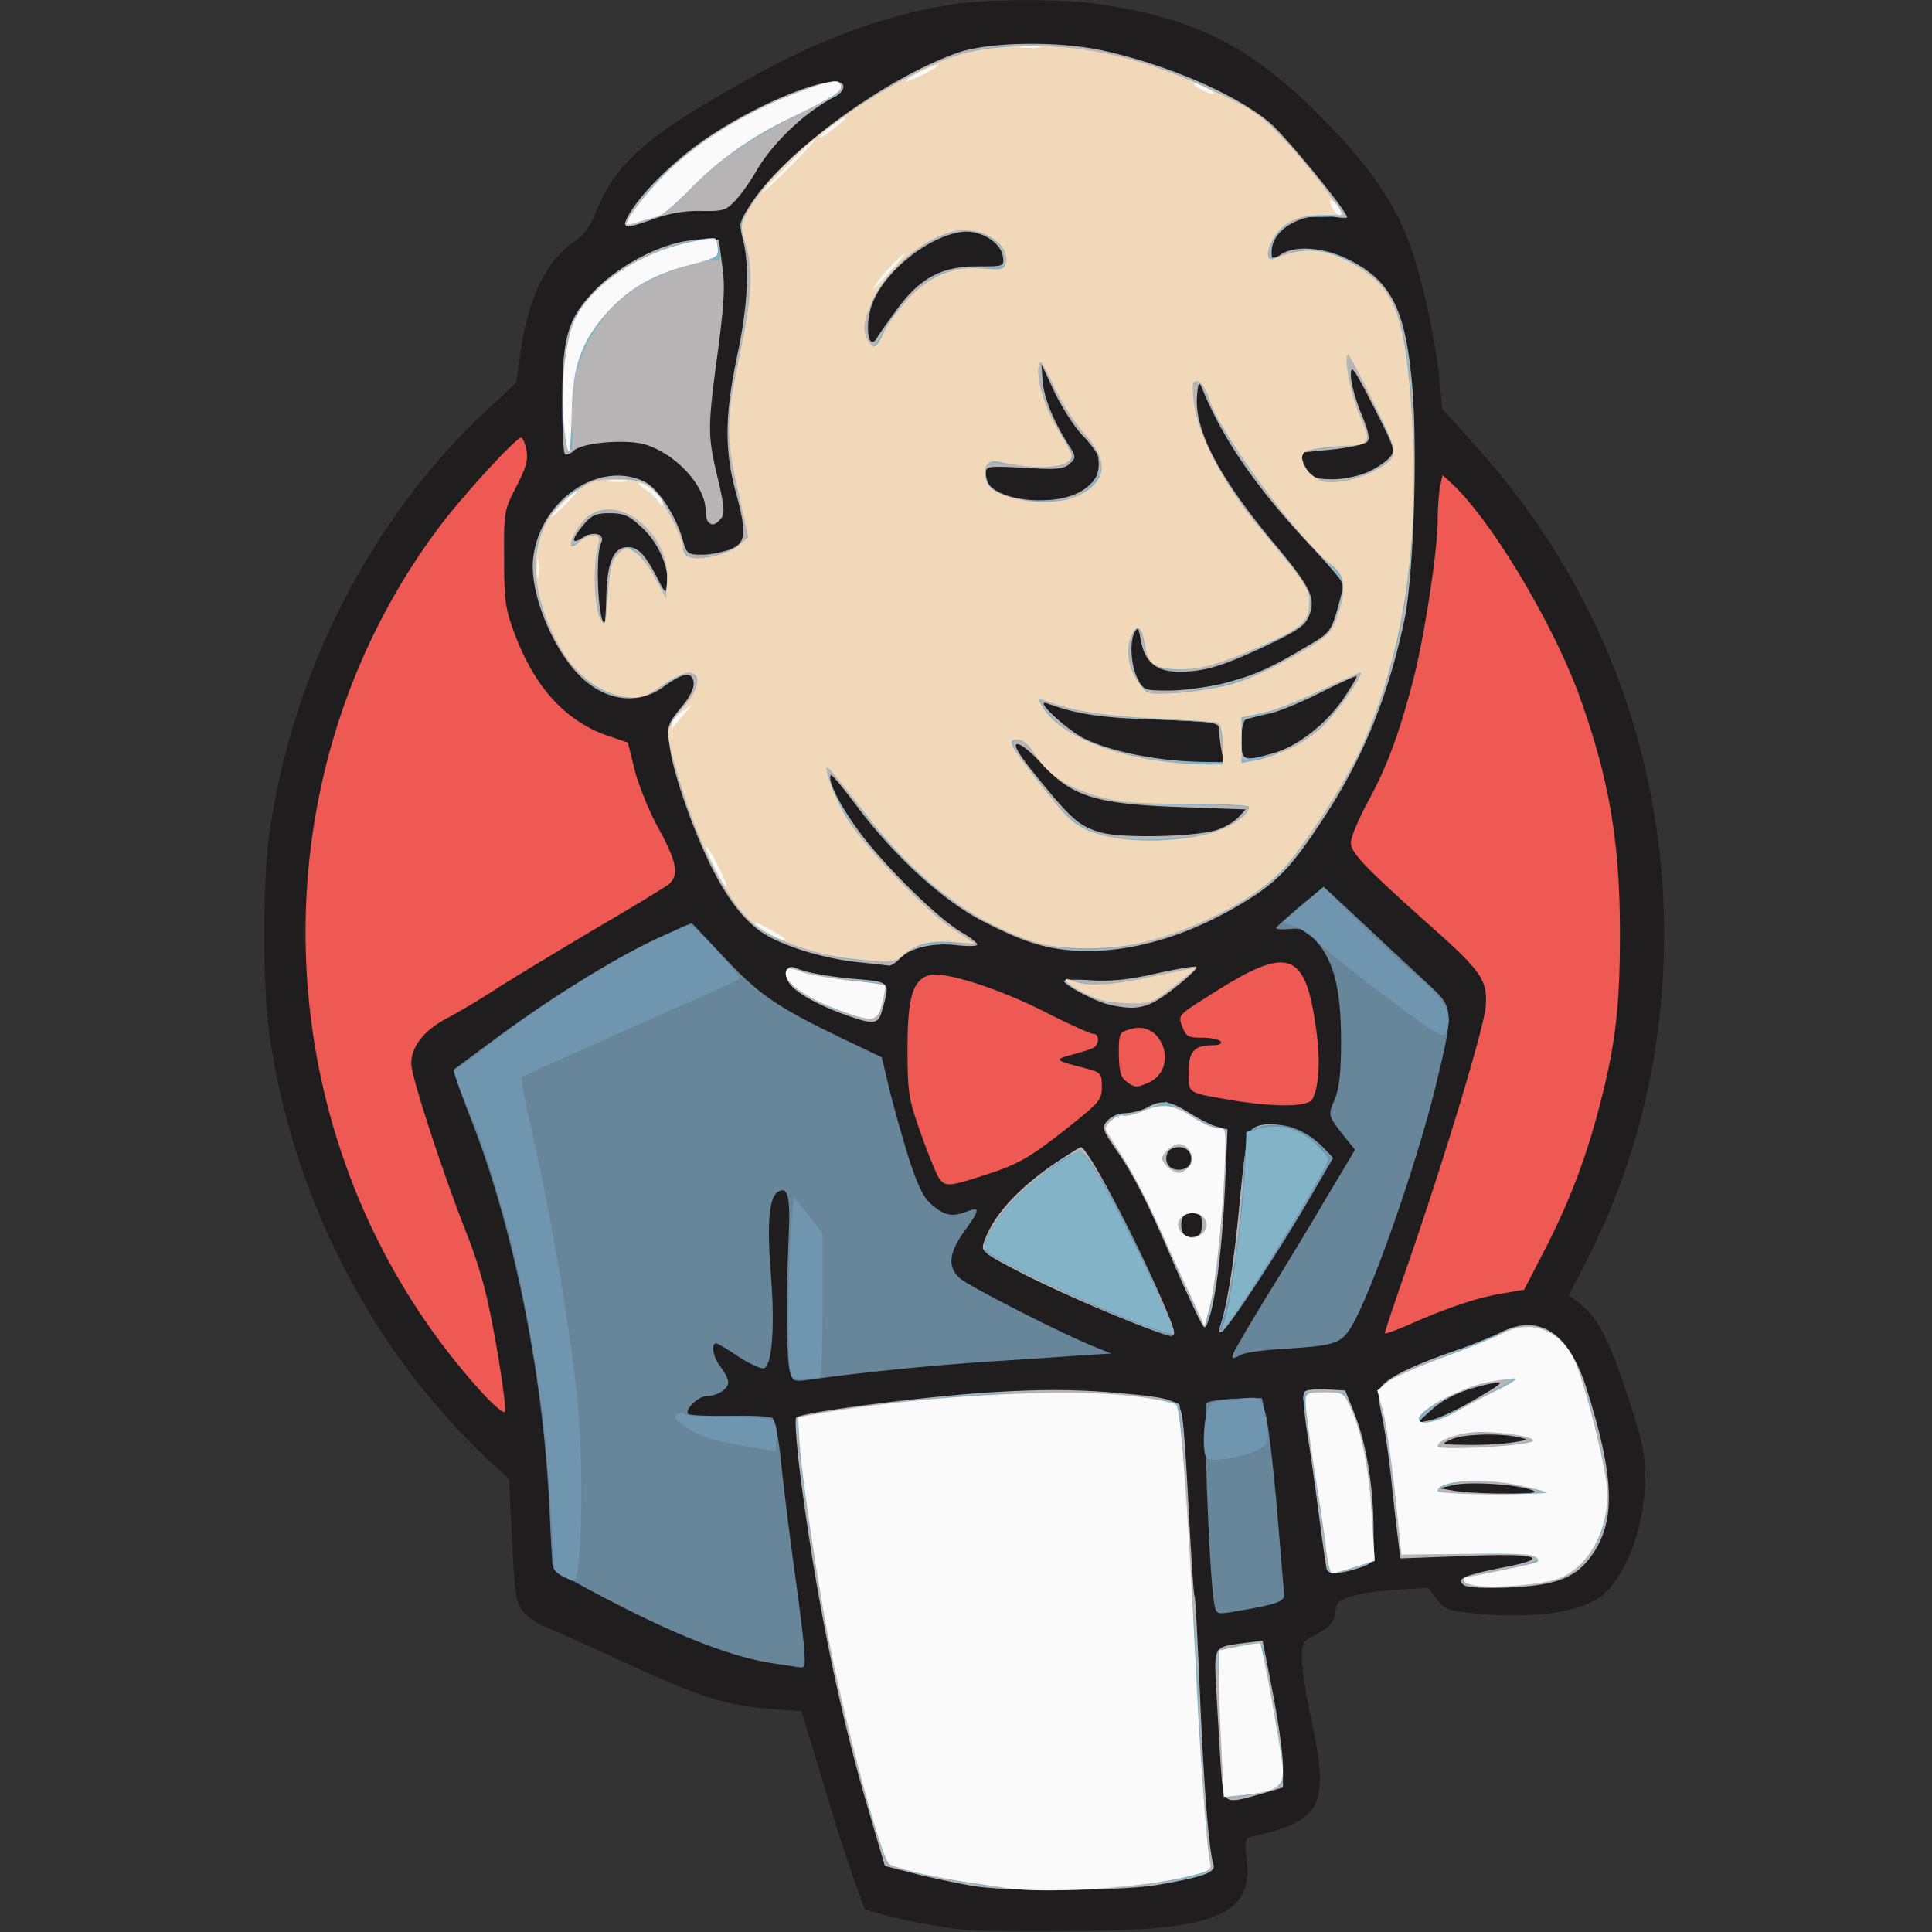 <?xml version="1.0" encoding="UTF-8" standalone="no"?>
<svg
   version="1.0"
   viewBox="0 0 128 128"
   id="svg3470"
   sodipodi:docname="jenkins-original-dark.svg"
   inkscape:version="1.2 (dc2aedaf03, 2022-05-15)"
   xmlns:inkscape="http://www.inkscape.org/namespaces/inkscape"
   xmlns:sodipodi="http://sodipodi.sourceforge.net/DTD/sodipodi-0.dtd"
   xmlns="http://www.w3.org/2000/svg"
   xmlns:svg="http://www.w3.org/2000/svg">
  <rect x="0" y="0" width="128" height="128" fill="#333333" stroke="none"/>
  <defs
     id="defs3474" />
  <sodipodi:namedview
     id="namedview3472"
     pagecolor="#505050"
     bordercolor="#eeeeee"
     borderopacity="1"
     inkscape:showpageshadow="0"
     inkscape:pageopacity="0"
     inkscape:pagecheckerboard="0"
     inkscape:deskcolor="#505050"
     showgrid="false"
     inkscape:zoom="6.4609375"
     inkscape:cx="64"
     inkscape:cy="64"
     inkscape:window-width="1900"
     inkscape:window-height="1036"
     inkscape:window-x="1929"
     inkscape:window-y="33"
     inkscape:window-maximized="1"
     inkscape:current-layer="svg3470" />
  <path
     d="M63.625 127.825c-1.475-.175-3.775-.6-5.025-.95l-1.3-.375-.7-1.925c-.4-1.075-1.35-4.025-2.1-6.575l-1.4-4.625-1.975-.15c-3.025-.225-4.75-.775-9.725-3.075-2.475-1.15-4.875-2.225-5.325-2.375-.425-.175-1.025-.6-1.35-.925-.525-.575-.6-.925-.8-4.725l-.2-4.125-1.4-1.3c-7.7-7.25-12.875-17.275-14.45-27.975-.5-3.475-.5-10.225 0-13.7 1.55-10.6 6.725-20.675 14.225-27.7l2.1-1.975.3-2.075c.475-3.55 1.75-6.125 3.625-7.325.55-.375 1-.975 1.275-1.7C40.725 10.8 42.875 8.925 50 5 54.65 2.425 59.075.875 63.375.25c2.325-.325 7.225-.325 9.45.025 6.375.95 9.95 2.75 14.525 7.3 3.1 3.1 4.875 5.55 5.925 8.275.875 2.25 1.825 6.55 2.1 9.375l.175 1.85 2.375 2.65c8.025 8.95 12.325 20.2 12.325 32.15 0 7.6-1.7 14.875-5.025 21.425l-1.275 2.525.775.6c1.15.9 1.9 2.375 3.15 6.175.925 2.775 1.125 3.75 1.125 5.225 0 3.05-1.1 6.25-2.7 7.75-1.325 1.25-4.825 1.75-9 1.275-1.375-.15-1.65-.275-2.125-.925l-.55-.725-2.125.125c-2.6.175-4 .6-4 1.2 0 .825-.325 1.25-1.275 1.75-.925.45-.975.55-.975 1.6 0 .625.275 2.425.625 4.025 1.225 5.675.725 6.725-3.725 7.725-.7.15-.7.15-.55 1.625.325 2.85-1.175 4-5.825 4.475-2.35.25-11.375.325-13.15.1z"
     fill="#201d1e"
     id="path3434" />
  <g
     fill="#335061"
     id="g3440"
     style="fill:#67869a;fill-opacity:1">
    <path
       d="M51.375 110.225c-2.575-.35-6.1-1.675-10.475-3.925-3.175-1.625-4.25-2.3-4.3-2.675-.025-.275-.125-1.95-.2-3.75-.425-8.95-2.4-18.7-5.3-26-.625-1.6-1.1-2.95-1.05-3 .025-.025 1.475-1.1 3.2-2.375 3.525-2.6 8.075-5.375 10.775-6.55l1.8-.8 2.15 2.275c2.3 2.475 3.525 3.3 7.775 5.35l2.675 1.275.45 1.925c.25 1.05.825 3.1 1.275 4.575.675 2.1 1.025 2.8 1.625 3.3.825.7 1.325.8 2.325.4.85-.325.825-.1-.225 1.35-1.025 1.425-1.1 2.35-.3 3.075.55.525 7.1 3.85 9.05 4.6l1 .4-2.375.15c-1.3.1-4.15.275-6.35.425-3.525.25-7.875.675-11.2 1.15-1.125.15-1.175.15-1.375-.55-.225-.825-.25-4.875-.075-8.9.125-2.7-.05-3.4-.725-2.975-.575.35-.725 2.15-.45 5.475.275 3.45.075 6-.45 6.2-.175.075-.925-.275-1.675-.75-.725-.5-1.4-.9-1.5-.9-.375 0-.2.95.3 1.575.275.35.5.8.5 1.025 0 .425-.75.9-1.45.9-.525 0-1.475.9-1.2 1.175.075.1 1.3.15 2.725.125 1.4-.025 2.675.025 2.85.15.175.1.425 1.375.575 2.95.15 1.525.6 5.125 1 8 .675 4.95.7 5.65.3 5.575-.1-.025-.85-.125-1.675-.25zM80.4 105.925c-.325-2.45-.7-12.725-.45-12.975.125-.125 1-.25 1.95-.275l1.7-.05.3 1.35c.175.75.5 3.55.725 6.25.225 2.7.425 5.125.45 5.4.05.5-.475.675-3.6 1.2-.925.125-.925.125-1.075-.9zM82.175 88.825c.375-.675 1.4-2.375 2.3-3.825.9-1.45 2.45-4.025 3.45-5.725l1.85-3.1-.725-.9c-1.075-1.35-1.075-1.4-.625-2.425.3-.725.425-1.725.425-3.85 0-3.4-.45-5.3-1.65-6.65-.7-.775-.9-.875-1.75-.8-.525.05-.925.025-.9-.075.05-.1.775-.75 1.6-1.45l1.55-1.275 2.875 2.675c1.575 1.5 3.45 3.225 4.15 3.875 1.575 1.45 1.6 1.675.425 6.525-1.25 5.2-4.325 13.975-5.65 16.125-.65 1.05-1.1 1.2-4.2 1.4-1.425.075-2.8.25-3.05.4-.775.425-.8.3-.075-.925z"
       id="path3436"
       style="fill:#67869a;fill-opacity:1" />
    <path
       d="M80.875 87.775c.475-1.5.925-4.425 1.275-8.275.475-4.85.525-5 2.175-5 1.2 0 2.375.525 3.3 1.5l.7.725-1.575 2.7c-2.125 3.65-5.55 8.825-5.825 8.825-.1 0-.15-.2-.05-.475z"
       id="path3438"
       style="fill:#67869a;fill-opacity:1" />
  </g>
  <g
     fill="#d33833"
     id="g3444"
     style="fill:#ef5953;fill-opacity:1">
    <path
       d="M31.9 92.225c-14.425-15.9-15.6-40.3-2.75-57.375C30.7 32.8 34.175 29 34.525 29c.1 0 .275.375.35.825.125.65-.025 1.175-.675 2.425-.8 1.575-.825 1.65-.8 4.725 0 2.825.075 3.35.7 5.025 1.35 3.6 3.425 5.825 6.25 6.775l1.25.425.45 1.825c.25.975.95 2.725 1.575 3.85 1.225 2.25 1.375 3.075.7 3.7-.25.2-2.425 1.525-4.825 2.925-2.4 1.425-5.3 3.175-6.45 3.9a49.433 49.433 0 01-3.275 1.975c-1.625.825-2.525 1.9-2.525 3.1 0 .875 2.125 7.35 3.675 11.275.425 1.025 1 2.825 1.275 4 .6 2.5 1.375 7.375 1.25 7.775-.05.175-.75-.425-1.55-1.3zM91.75 88.325c0-.1.675-2.125 1.525-4.55 2.5-7.25 5-15.55 5.15-17.025.15-1.75-.225-2.35-3.425-5.2-4.6-4.1-5.5-5.05-5.5-5.725 0-.35.525-1.6 1.15-2.75 1.25-2.3 2.05-4.45 3-8.1.725-2.825 1.6-8.525 1.6-10.5 0-.775.075-1.775.15-2.2l.175-.8.625.575c2.65 2.475 6.8 9.425 8.525 14.3 1.925 5.425 2.6 9.55 2.6 15.525 0 4.625-.275 7.175-1.225 10.9-.9 3.6-1.975 6.5-3.625 9.775l-1.5 2.9-1.6.275c-1.6.275-3.575.95-6.175 2.1-.8.35-1.45.575-1.45.5zM62.15 77.95c-.175-.325-.725-1.65-1.175-2.95-.775-2.2-.85-2.6-.85-5.5 0-3.45.35-4.6 1.475-4.9 1-.25 4.525.875 7.6 2.425 1.6.825 3.075 1.475 3.25 1.475.375 0 .4.65.025.9-.15.1-.8.3-1.45.475-1.2.325-1.175.375.8.875C72.95 71.05 73 71.1 73 72c0 .85-.15 1.025-2.05 2.55-2.775 2.2-3.5 2.6-5.775 3.325-2.4.775-2.575.775-3.025.075zM81.375 72.85c-2.725-.475-2.625-.4-2.625-1.825 0-1.375.375-1.775 1.625-1.775.375 0 .6-.1.5-.25-.075-.125-.625-.25-1.2-.25-.95 0-1.1-.075-1.35-.75-.275-.725-.275-.75 1.725-2 5.4-3.475 6.475-3.1 7.2 2.575.225 1.875.125 3.425-.3 4.25-.275.525-2.6.55-5.575.025zM74.625 71.65c-.375-.275-.475-.675-.5-1.8 0-1.425.025-1.45.8-1.675 2.125-.625 3.2 2.625 1.175 3.55-.8.35-.9.35-1.475-.075z"
       id="path3442"
       style="fill:#ef5953;fill-opacity:1" />
  </g>
  <g
     fill="#6f6c6e"
     id="g3450"
     style="fill:#b7b4b6;fill-opacity:1">
    <path
       d="M64.625 124.975c-.825-.125-2.5-.475-3.75-.775l-2.25-.575-1.025-3.5c-2-6.7-3.525-14.25-4.575-22.375-.25-2-.375-3.725-.275-3.825.3-.35 8.2-1.375 12.8-1.675 3.225-.2 5.325-.2 7.75-.025 4.275.35 4.75.5 4.975 1.4.125.375.325 3.25.475 6.35.175 3.1.325 5.725.4 5.8.05.075.2 3 .35 6.5.25 5.875.575 10.25.9 11.275.15.5-.675.8-3.675 1.325-2.325.4-9.525.475-12.1.1zM80.9 117.325c-.075-1.075-.2-3.3-.3-4.975-.175-3.4-.275-3.2 1.85-3.5l1.2-.15.675 3.45c.375 1.925.675 4.1.675 4.875v1.4l-1.45.425c-2.475.7-2.475.7-2.65-1.525zM97 105.025c-.575-.425-.025-.65 2.575-1.175 3.4-.65 2.275-.975-2.725-.75l-4.075.15-.125-1.05c-.075-.6-.275-2.25-.425-3.7a50.93 50.93 0 00-.625-4.475c-.35-1.675-.35-1.875.025-2.275.55-.6 2.225-1.375 4.75-2.25 1.1-.375 2.475-.925 3.05-1.225 2.55-1.275 4.5 0 5.675 3.675 1.95 6.175 1.975 9.05.15 11.375-1 1.25-2.325 1.725-5.25 1.85-1.625.075-2.775 0-3-.15zm4.5-6.3c-.9-.375-4.025-.575-5.15-.35l-.975.225.875.15c.475.1 2 .2 3.375.2 1.925.025 2.35-.05 1.875-.225zm-1.35-3.15c1.15-.175 1.175-.2.475-.35-1.3-.3-3.725-.225-4.5.15-.725.325-.675.325 1.025.35.975.025 2.325-.05 3-.15zm-2.4-2.875c1.725-1 1.95-1.2 1.25-1.075-1.85.35-3.225.925-4.15 1.775l-.975.875.875-.175c.475-.075 1.825-.7 3-1.4zM87.9 103.975c-.05-.2-.275-1.75-.5-3.475-.225-1.725-.575-4.25-.8-5.6-.225-1.475-.275-2.575-.15-2.7.125-.125.775-.2 1.45-.15l1.225.075.6 1.5c.8 2.025 1.25 4.775 1.275 7.575 0 2.3 0 2.325-.675 2.575-1.25.475-2.3.575-2.425.2zM73.875 87.15C72.1 86.425 69.35 85.2 67.8 84.4c-2.525-1.3-2.8-1.5-2.65-1.975.55-1.775 2.175-3.6 4.775-5.375C70.8 76.475 71.55 76 71.6 76c.475 0 3.75 6.275 5.625 10.7.65 1.55.7 1.8.325 1.8-.225 0-1.875-.6-3.675-1.35zM80.875 87.775c.475-1.5.925-4.425 1.275-8.275.325-3.275.525-4.45.8-4.675.95-.775 3.475-.1 4.75 1.25l.575.6-.625 1.1c-1.375 2.475-2.475 4.275-4.45 7.3-1.925 2.95-2.7 3.85-2.325 2.7zM79.325 87.125a89.273 89.273 0 01-1.7-3.75c-1.625-3.775-2.5-5.5-3.675-7.2-.95-1.4-.975-1.5-.55-1.95.25-.275.775-.475 1.2-.475.425-.025 1.05-.175 1.4-.375.925-.525 1.525-.45 2.825.375.65.4 1.475.825 1.825.9l.675.175-.175 3.975c-.175 3.9-.625 7.45-1.1 8.7-.225.625-.225.625-.725-.375zm.3-6c0-.625-.1-.75-.625-.75-.4 0-.65.15-.7.45-.15.75.15 1.225.75 1.125.45-.05.575-.225.575-.825zm-.775-4C79.075 76.5 78.725 76 78.1 76c-.35 0-.675.175-.75.375-.25.625.1 1.125.75 1.125.325 0 .65-.175.75-.375zM56.125 67.275c-1.775-.625-3.175-1.375-3.725-2-.55-.625-.375-1.425.3-1.15.775.325 2.15.575 4.125.75 2.125.175 2.15.2 1.65 1.95-.275 1.05-.5 1.1-2.35.45zM73.35 66.525C72.5 66.3 70.5 65.25 70.5 65c0-.1.825-.125 1.825-.05 1.35.075 2.5-.05 4.25-.45 1.35-.3 2.55-.5 2.675-.45.15.05-.5.675-1.425 1.4-1.75 1.375-2.475 1.55-4.475 1.075zM56.875 63.75c-2.375-.25-5.05-1.075-6.425-2-1.3-.875-2.575-2.625-3.725-5.175-1.125-2.475-2.225-5.75-2.375-7.25-.15-1.225-.125-1.35.75-2.425.625-.725.9-1.325.85-1.7-.1-.75-.675-.65-2.025.325-1.775 1.275-4.05.875-5.75-1-1.775-1.975-3.1-5.45-2.85-7.55.45-3.825 4.325-6.5 7.35-5.075.925.45 2.125 2.275 2.575 3.925.25.875.325.925 1.275.925.55 0 1.375-.175 1.85-.35 1.075-.45 1.125-1.025.325-3.975-.7-2.675-.675-5 .15-8.9.7-3.3.825-5.875.375-7.65-.275-1.05-.225-1.2.5-2.325 2.25-3.5 8.95-8.4 13.775-10.075 2.075-.7 6.6-.775 9.575-.125 4.25.925 8.875 2.925 11.075 4.8 1.05.9 5.1 5.85 5.1 6.25 0 .05-.425.05-.95-.05-2.025-.325-4.05.85-4.05 2.325 0 .575.025.575.55.225.975-.7 3.025-.525 4.75.4 2.6 1.375 3.525 3.2 3.975 7.85.425 4.275.15 12.8-.475 15.9C92 46 90.4 50.025 87.825 54c-2.05 3.15-2.975 4.2-4.85 5.425C79.35 61.75 75.575 63 72.125 63c-2.475 0-4.05-.45-6.975-1.95-2.675-1.375-5.85-4.275-8.35-7.6-.9-1.2-1.675-2.15-1.75-2.1-.275.3.65 2.125 1.95 3.85 1.7 2.275 5.25 5.75 6.725 6.575.55.325 1.025.7 1.025.8 0 .125-.6.125-1.325.05-1.575-.2-3.15.175-3.8.875-.25.275-.575.475-.725.475-.15-.025-1.05-.125-2.025-.225zm23.7-8.75c.5-.15 1.15-.525 1.45-.825l.5-.55-4.2-.15c-5.8-.2-7.35-.7-9.4-2.975-.65-.7-1.325-1.25-1.55-1.2-.25.05.125.7 1.35 2.2 2.275 2.8 2.8 3.25 4.2 3.65 1.4.4 6.175.3 7.65-.15zm.325-5.425c-.075-.525-.15-1.125-.15-1.35 0-.35-.55-.425-4.05-.55-3.675-.1-5.35-.35-7.325-1.075-.925-.325 1.175 1.65 2.4 2.3 1.75.875 4.75 1.5 7.7 1.575l1.6.025-.175-.925zm3.55.3c1.625-.5 3.45-1.95 4.6-3.65.5-.75.875-1.375.825-1.425-.025-.05-1.075.425-2.325 1.05-1.225.625-2.775 1.275-3.45 1.425a27.21 27.21 0 00-1.525.375c-.2.05-.325.55-.325 1.35 0 1.45.1 1.475 2.2.875zm-3.375-4.6c2-.525 3.1-1 5.55-2.475 1.425-.825 1.55-.975 1.95-2.325.225-.8.425-1.575.425-1.75 0-.15-.975-1.3-2.15-2.55C83.225 32.3 81 29.1 79.6 25.625c-.175-.375-.225-.225-.3.65-.15 2.25 1.45 5.325 5.025 9.625 2.525 3 2.875 3.75 2.4 4.9-.25.65-.75.975-2.825 1.975-3 1.4-4.1 1.725-5.8 1.725-1.5 0-2.275-.65-2.525-2.125-.125-.75-.2-.85-.4-.5-.35.65-.25 2.225.2 3.1.375.75.45.775 2.1.775.925 0 2.55-.225 3.6-.475zm-40.9-5.95c.075-2.15.5-3.075 1.425-3.075.675 0 1.125.475 1.925 2 .575 1.125.6 1.125.675.4.125-1.1-.625-2.775-1.725-3.75-.8-.75-1.175-.9-2.075-.9-.925 0-1.2.125-1.75.775-.8.95-.825 1.35-.05.85.7-.475 1.525-.25 1.225.35-.4.775-.2 5.275.225 5.275.05 0 .1-.85.125-1.925zm31.75-6.975c.75-.575.975-1.1.825-2.1-.025-.2-.475-.825-1-1.375-.55-.55-1.375-1.85-1.875-2.875L69 24.125l.075 1.125c.1 1.15.725 2.65 1.7 4.2.5.775.525.875.125 1.25-.325.325-.775.4-1.975.35-3.75-.2-3.55-.2-3.625.35-.25 1.725 4.7 2.425 6.625.95zm18.7-1.075c.55-.25 1.2-.675 1.425-.95.425-.45.375-.6-1.05-3.4-1.325-2.575-1.5-2.825-1.5-2.05 0 .475.3 1.6.675 2.5.5 1.2.6 1.7.4 1.9-.175.175-1.175.375-2.25.5-1.075.1-1.975.2-2 .2-.2.05-.025.75.325 1.225.3.45.625.55 1.675.55.725 0 1.75-.225 2.3-.475zM59.5 20.4c1.5-2.025 2.975-2.775 5.325-2.75 1.675 0 1.7 0 1.625-.625-.125-1-1.575-1.85-2.8-1.65-2.175.325-4.925 2.525-5.8 4.6-.6 1.4-.35 3.475.275 2.375.125-.225.75-1.1 1.375-1.95z"
       id="path3446"
       style="fill:#b7b4b6;fill-opacity:1" />
    <path
       d="M46.925 34.575c-.1-.075-.175-.425-.175-.75 0-1.575-1.875-3.675-3.925-4.35-1.2-.4-4.2-.175-4.8.375-.225.225-.525.325-.6.225-.1-.075-.175-1.65-.175-3.45 0-4.25.35-5.475 2.075-7.3 1.75-1.85 4.8-3.375 6.85-3.425l1.45-.025.225 1.725c.2 1.35.125 2.55-.3 5.75-.675 5.025-.675 5.5 0 8.325.45 1.9.475 2.35.225 2.675-.375.425-.6.5-.85.225zM41.675 14.2c.85-1.475 3.15-3.725 5.3-5.15 3.8-2.55 8.9-4.425 8.9-3.3 0 .2-.225.475-.5.625-2.025 1.025-4.15 3.05-5.25 4.925-.375.65-.975 1.525-1.375 1.95-.65.7-.825.75-2.3.725a8.491 8.491 0 00-3.05.5c-2.075.75-2.275.7-1.725-.275z"
       id="path3448"
       style="fill:#b7b4b6;fill-opacity:1" />
  </g>
  <g
     fill="#4a738d"
     id="g3454"
     style="fill:#6f95af;fill-opacity:1">
    <path
       d="M37.25 104.425c-.35-.2-.6-.45-.575-.575.075-.425-.4-7.4-.675-9.725-.575-4.85-1.75-10.875-2.775-14.25-.775-2.625-1.525-4.825-1.75-5.375-.175-.35-.375-.85-.5-1.125-.9-2.2-.975-2.5-.725-2.575.15-.05.95-.625 1.75-1.275 3.2-2.525 8.15-5.725 11-7.05.9-.425 1.9-.9 2.225-1.05.55-.275.7-.175 2.175 1.45.875.95 1.6 1.8 1.6 1.875 0 .175.15.1-8.375 3.875-3.3 1.475-6.05 2.7-6.075 2.75-.05.05.2 1.425.575 3.05 1.425 6.325 2.525 12.8 3.125 18.275.45 4.125.3 12.05-.225 12.05-.075 0-.425-.15-.775-.325zM79.95 96.6c-.25-.225-.25-1.75-.05-2.8.175-.875.5-1.05 2.325-1.15 1.2-.1 1.25-.075 1.5.675.15.4.275 1.125.275 1.6 0 .75-.125.9-.925 1.25-1.1.45-2.875.7-3.125.425zM49 95.75c-1.75-.3-2.65-.6-3.45-1.125-.725-.475-.975-.775-.75-.9.15-.1.425-.125.575-.025.125.1 1.45.175 2.925.175 1.625 0 2.775.1 2.95.275.15.15.25.675.2 1.15l-.075.85-2.375-.4zM52.4 91.1c-.2-.525-.2-6.675 0-9.55l.175-2.275.95 1.2.975 1.225v4.775c0 2.625-.075 4.775-.175 4.8-.125 0-.55.05-1 .1-.55.075-.825 0-.925-.275zM74.525 87.375c-2.7-1.075-8.55-3.875-9.2-4.425-.475-.4.65-2.375 2.2-3.825 1.75-1.65 3.675-2.95 4.1-2.8.6.25 2.825 4.175 4.5 7.95 1.6 3.7 1.8 4.225 1.45 4.225-.125 0-1.475-.525-3.05-1.125zM80.875 87.875c.675-1.95 1.275-6 1.525-10.075.175-2.7.2-2.85.775-3.075 1.425-.525 3.3.025 4.525 1.35l.575.6-.625 1.1c-3.05 5.475-7.4 11.925-6.775 10.1zM91.95 66.125c-2.025-1.5-4.075-3.15-4.525-3.6-.475-.475-1.2-1-1.65-1.15l-.8-.25 1.35-1.175 1.35-1.175 2.35 2.3c1.3 1.275 3.1 2.95 4.025 3.75 1.75 1.5 2.225 2.45 1.775 3.55-.175.45-.55.25-3.875-2.25z"
       id="path3452"
       style="fill:#6f95af;fill-opacity:1" />
  </g>
  <g
     fill="#83b3c7"
     id="g3460">
    <path
       d="M65 124.9c-3.225-.5-5.925-1.15-6.2-1.475-.35-.425-1.625-4.925-2.775-9.7-1.6-6.5-3.6-19.275-3.1-19.725.275-.275 6.525-1.175 10.575-1.525 4.825-.425 14-.05 14.625.575.075.05.3 3.075.5 6.725.2 3.625.425 7.05.5 7.6.075.55.25 3.675.375 6.925s.375 6.725.525 7.725c.225 1.425.2 1.825-.05 2-1.5.925-11.025 1.475-14.975.875zM81.125 119c-.05-.075-.175-2.3-.275-4.9l-.175-4.75 1.3-.3c1.5-.35 1.775-.25 1.775.55 0 .325.225 1.625.5 2.925.275 1.3.575 3.1.65 4.025.175 1.675.175 1.675-.55 1.975-.975.375-3.1.7-3.225.475zM97.625 105.025c-.975-.175-.975-.2-.375-.45.35-.15 1.025-.325 1.5-.425 2.725-.525 3.275-.725 3-1-.2-.175-1.625-.25-4.6-.2l-4.3.075-.425-3.95c-.25-2.175-.6-4.625-.8-5.45l-.35-1.5.675-.55c.375-.325 1.475-.875 2.425-1.225.975-.375 2.7-1.05 3.875-1.55 2.55-1.05 3.6-1.125 4.725-.3 1.1.775 1.825 2.425 2.775 6.25.8 3.35.925 5 .45 6.575-.425 1.4-2.05 3.05-3.325 3.375-1.425.375-4.075.525-5.25.325zm4.175-6.3c-1.325-.525-3.85-.75-5.2-.475-2.325.5-1.525.75 2.225.725 2.45 0 3.375-.075 2.975-.25zm-.475-3.2c.45-.175.35-.25-.7-.425-2.525-.425-5.375-.05-5.375.725 0 .275 5.2.025 6.075-.3zm-3.4-2.8c1.3-.7 2.325-1.3 2.275-1.35-.175-.175-2.525.4-3.675.875-.675.3-1.55.875-1.925 1.3l-.725.775.85-.175c.45-.075 1.9-.725 3.2-1.425zM88 104c0-.275-1.4-9.9-1.625-11.05-.1-.7-.1-.7 1.275-.7h1.375l.5 1.125c.75 1.675 1.2 4.125 1.4 7.275l.15 2.775-1.2.425c-1.4.45-1.875.5-1.875.15zM76.875 88.175c-3.45-1.125-11.625-4.95-11.625-5.45 0-1.3 2.2-3.9 4.65-5.5l1.65-1.05.575.725c1.125 1.35 5.9 11.2 5.575 11.475-.05.025-.4-.05-.825-.2zM81.1 87.625c.475-1.275 1.35-7.85 1.425-11.075l.05-1.55.9-.25c1.275-.325 2.675.05 3.675 1.025.475.45.85.925.85 1.05 0 .325-3.35 5.95-5.2 8.75-1.5 2.275-2.05 2.925-1.7 2.05zM79.175 86.575c-.325-.65-1.3-2.8-2.15-4.725-.85-1.95-2.05-4.3-2.675-5.25-1-1.55-1.1-1.775-.8-2.3.2-.4.45-.55.775-.45.275.075 1.05-.1 1.725-.375L77.275 73l1.575.875c.875.475 1.75.875 1.975.875.5 0 .5-.225.175 4.9-.225 3.575-.775 7.725-1.1 8.025-.075.075-.4-.425-.725-1.1zm.6-4.975c.425-.525 0-1.225-.775-1.225s-1.2.7-.775 1.225c.2.225.525.4.775.4s.575-.175.775-.4zm-.925-4.4c.325-.525-.05-1.275-.65-1.4-.4-.075-1.2.575-1.2.95s.8 1.025 1.2.95c.2-.05.5-.275.65-.5zM56.125 67.15c-1.625-.525-3.575-1.6-3.875-2.15-.425-.775-.1-1 .85-.625.45.2 1.85.425 3.125.525 1.25.1 2.325.25 2.4.35.05.075-.025.625-.175 1.2-.3 1.175-.575 1.25-2.325.7zM73 66.325c-.85-.3-2.5-1.175-2.5-1.325 0-.1.575-.05 1.275.1 1.075.225 1.75.15 4.375-.375 1.7-.375 3.1-.625 3.1-.575 0 .025-.675.575-1.475 1.2-1.4 1.075-1.575 1.15-2.95 1.125-.8 0-1.625-.075-1.825-.15zM56.375 63.575c-1.275-.125-4.225-1-5.4-1.575-1.275-.65-2.45-2.075-3.65-4.375-1.125-2.2-2.675-6.6-2.95-8.4-.15-1.075-.125-1.2.85-2.325 1.075-1.225 1.175-1.525.775-2.15-.2-.325-.375-.3-1.175.175-2.3 1.325-2.475 1.4-3.675 1.225-1.825-.275-3.075-1.425-4.375-3.95-.975-1.875-1.125-2.425-1.225-4.125-.1-1.7-.025-2.15.45-3.1 1.25-2.5 2.9-3.4 5.85-3.25 1.05.05 2.425 1.6 3.025 3.4.25.825.55 1.6.65 1.7.3.375 2.75-.125 3.425-.7l.65-.55-.675-2.85c-.85-3.625-.85-4.825.075-9.3.85-4.125.9-5.225.4-7.175l-.375-1.375.8-1.35c2.1-3.5 10.05-9.1 14.425-10.125 5.975-1.425 16.025 1.225 20.325 5.325C85.75 9.85 89 13.925 89 14.3c0 .025-.725.075-1.6.075-1.375 0-1.7.1-2.275.625-.725.675-1.2 1.65-1 2 .075.125.525.05 1-.15 1.675-.7 3.85-.2 5.6 1.325C92.85 20 93.425 22.2 93.65 29.5c.275 8.775-.95 15.15-4.05 21.325-.725 1.4-3.275 5.325-4.3 6.55-2.05 2.475-7.975 5.175-12.15 5.525-2.35.2-4.25-.2-7.025-1.5-3.85-1.825-6.425-4.1-9.7-8.625-.85-1.15-1.575-1.975-1.625-1.8-.15.425 1.125 3.025 2.175 4.4 1.475 1.95 5.025 5.475 6.35 6.325l1.2.75-2 .075c-1.65.075-2.1.2-2.575.675-.625.55-1.1.6-3.575.375zm24.025-8.45c1.075-.325 2.35-1.225 2.35-1.625 0-.1-1.65-.175-3.675-.175-5.875.025-8.525-.775-10.275-3.075-.475-.625-1-1.15-1.175-1.2-.725-.175-.6.5.225 1.525.5.575 1.375 1.65 1.95 2.4 1.2 1.5 2.325 2.2 4.125 2.525 1.525.275 5 .075 6.475-.375zm.55-5.925l-.075-1.325-3.5-.175c-3.775-.175-6.225-.525-7.6-1.1-.475-.2-.9-.325-.925-.275-.05.05.25.5.675 1 1.5 1.8 5.375 3.125 9.425 3.15l2.075.025-.075-1.3zm4.925.2c.6-.35 1.5-1.075 2-1.625C88.9 46.7 90.3 44.7 90.125 44.55c-.05-.05-.925.35-1.925.875-1.925 1.05-4.6 2.075-5.45 2.075-.45 0-.5.175-.5 1.4v1.425l1.275-.15c.7-.1 1.75-.45 2.35-.775zm-4.625-4.075c1.675-.425 3.55-1.275 5.525-2.475 1.325-.8 1.5-1 1.85-2.15.575-2 .5-2.25-1.075-3.875-3.425-3.45-7.15-8.775-7.65-10.875-.075-.4-.325-.7-.525-.7-.925 0 .05 3.725 1.625 6.35.475.775 1.675 2.4 2.625 3.55 3.375 4.125 3.525 4.425 2.85 5.925-.55 1.225-7.2 3.675-9.05 3.325-1.075-.2-1.45-.65-1.65-1.85-.175-1.075-.55-1.175-.875-.25-.325.9.05 2.4.75 3.125.6.6.725.625 2.425.45 1-.1 2.425-.35 3.175-.55zm-40.4-8.55c.275-.3.6-.525.775-.525.425 0 1.225.95 1.9 2.25l.6 1.125.075-1.175c.1-1.4-.55-2.825-1.7-3.8-1.525-1.25-3.2-1.125-4.175.325-.725 1.075-.725 1.425-.025.925.3-.225.775-.4 1.025-.4.4 0 .425.125.25.825-.3 1.175-.2 3.7.2 4.55.3.725.325.65.475-1.425.1-1.625.25-2.3.6-2.675zm31.3-4.525c1.175-1.175 1.125-1.875-.275-3.45-.625-.7-1.55-2.15-2.075-3.225-.8-1.725-.925-1.875-1-1.225-.1.75.775 3.5 1.325 4.15.175.2.5.725.7 1.15.4.8.4.8-.325 1.1-.525.225-1.3.25-2.675.1-1.075-.1-2.05-.2-2.2-.225-.45 0-.425 1.15.025 1.65.65.725 1.75.975 3.8.875 1.675-.075 1.9-.15 2.7-.9zm19.025-1.125c.6-.375 1.175-.825 1.25-1 .1-.325-2.85-6.625-3.125-6.625-.325 0 .225 2.8.825 4.1.775 1.75.725 1.8-1.625 2.025-.9.1-1.775.2-1.925.25-.55.175-.35 1.075.375 1.625.55.45.875.525 1.9.4.65-.075 1.7-.425 2.325-.775zm-32.45-9.475c.9-1.525 2.425-3.025 3.675-3.55.45-.2 1.55-.35 2.45-.35.9 0 1.7-.125 1.775-.25.5-.825-1.175-2.25-2.675-2.25-1.15 0-3.2 1.05-4.475 2.325-1.05 1.05-2.225 3.15-2.225 4 0 .45.425 1.425.625 1.425.05 0 .425-.6.85-1.35z"
       id="path3456" />
    <path
       d="M37.35 28.6c-.2-1.7 0-5.375.4-6.65.825-2.8 4.625-5.475 8.65-6.1.925-.125 1.05-.1 1.175.425.25.9.225.975-.4.975-.975 0-3.725 1-4.975 1.8-3 1.9-4.775 5.8-4.3 9.425.1.75.05 1.275-.1 1.375-.175.1-.325-.375-.45-1.25zM41.5 14.75c0-.1.525-.875 1.15-1.725C44 11.225 46.8 9.05 49.7 7.55c2.275-1.175 5.475-2.375 5.825-2.15.45.25.2.775-.5 1.125-5.325 2.6-7.15 3.8-9.5 6.25-1.1 1.125-1.7 1.525-2.7 1.825-.725.2-1.325.275-1.325.15z"
       id="path3458" />
  </g>
  <g
     fill="#f1d8b9"
     id="g3464">
    <path
       d="M73 66.275C72.125 66 70.8 65.3 70.625 65c-.1-.175.075-.175.5 0 1.025.375 2.5.3 5.45-.35 1.475-.325 2.675-.55 2.675-.525 0 .025-.675.575-1.475 1.225-1.35 1.05-1.6 1.15-2.825 1.125-.725 0-1.6-.1-1.95-.2zM56.075 63.475c-2.025-.25-4.625-1.15-5.8-1.975-1.35-.975-2.675-3.05-3.975-6.15-.975-2.375-2.05-5.975-2.05-6.875 0-.25.45-.975 1.025-1.625 1.05-1.2 1.225-2.15.425-2.3-.225-.05-1.05.325-1.8.85-1.2.8-1.525.9-2.425.775-1.7-.225-3.225-1.35-4.3-3.175-2.525-4.35-2.175-8.375.925-10.425 1.05-.725 1.425-.825 2.775-.825 1.225 0 1.7.125 2.25.55.7.55 2.125 3.225 2.125 4.025 0 .25.175.5.375.575.7.275 2.625-.175 3.3-.75l.65-.575-.65-2.9c-.85-3.675-.85-4.725.075-9.15.85-4.025.925-5.625.375-7.425-.35-1.175-.325-1.25.25-2.25 1.525-2.6 5.125-5.7 9.625-8.25 3.35-1.875 4.875-2.375 8-2.525 4.4-.225 8.725.775 13.65 3.175 2.175 1.05 2.775 1.475 4.25 3.075.95 1.025 2.2 2.55 2.8 3.4l1.075 1.525H87.6c-1.6 0-2.575.475-3.2 1.5-.55.95-.525 1.6.05 1.375 2-.85 3.575-.675 5.6.6 2.45 1.55 3.075 3.375 3.5 10 .525 8.5-.625 15.825-3.425 21.95-1.125 2.45-4.1 6.975-5.425 8.225-1.9 1.825-5.375 3.6-8.7 4.475-2.25.6-5.75.6-7.5.025-4.325-1.45-7.875-4.175-11.35-8.725-1.225-1.6-2.275-2.875-2.35-2.825-.225.225.75 2.575 1.525 3.7 1.4 2.025 5.1 5.85 6.725 6.95l1.55 1.025-1.325-.1c-1.6-.15-2.65.125-3.4.825-.575.55-.975.55-3.8.225zm23.65-8.15c1.525-.325 3.025-1.25 3.025-1.875 0-.1-1.65-.2-3.675-.2-4.25.025-5.45-.125-7.275-.8-1.525-.575-2.55-1.375-3.3-2.575-.325-.5-.75-.875-1.025-.875-.875 0-.725.225 2.55 4.325.425.525 1.025 1.125 1.375 1.325 1.6 1.075 5.125 1.35 8.325.675zm1.275-6c0-.85-.125-1.375-.3-1.45-.175-.05-1.775-.15-3.575-.25-4.1-.175-6.15-.525-7.975-1.25-.4-.175-.425-.125-.175.3 1.175 2.25 5.85 3.925 10.975 3.975H81v-1.325zm4.4.3c.725-.3 1.75-1.025 2.325-1.6.95-.95 2.6-3.3 2.425-3.475-.05-.025-1.225.5-2.625 1.175s-3.15 1.375-3.9 1.525l-1.375.275v3.025l.95-.175c.5-.075 1.5-.425 2.2-.75zm-3.85-4.275c1.475-.45 3.125-1.225 5.25-2.5 1.2-.725 1.475-1.05 1.8-2.025.625-1.8.525-2.7-.35-3.375-2.275-1.775-7.35-8.625-8.125-10.95-.25-.775-.55-1.25-.8-1.25-.325 0-.375.225-.225 1.45.25 2.1 2 5.45 4.275 8.175 2.95 3.525 3.375 4.15 3.375 4.9 0 1.425-.4 1.8-3.225 3.05-2.9 1.275-4.35 1.625-5.875 1.5-1.25-.1-1.625-.425-1.8-1.625-.2-1.15-.475-1.4-.825-.725-.55 1.025-.275 2.5.7 3.625.35.4.65.425 2.45.3 1.125-.1 2.65-.35 3.375-.55zm-40.6-8.65c.5-.5.55-.5 1.15-.1.35.225.95 1 1.325 1.725l.7 1.3.075-1.175c.2-3-3.075-5.75-5.15-4.3-.6.4-1.425 1.8-1.2 2.025.075.075.3-.05.525-.275.225-.225.625-.4.925-.4.425 0 .475.1.275.825-.3 1.225-.2 3.975.2 4.675.325.575.35.475.5-1.575.125-1.775.25-2.325.675-2.725zm30.45-3.85c1.95-.925 2.1-2.325.475-4.075-.6-.65-1.525-2.075-2.05-3.175-.825-1.75-.95-1.9-1.025-1.25-.125.925.55 3 1.475 4.425.4.625.725 1.275.725 1.425 0 .8-2.15.975-4.8.4-.8-.175-1.1.275-.85 1.25.3 1.25 4.175 1.875 6.05 1zm19.65-1.65c1.7-.95 1.7-1-.05-4.525-.85-1.75-1.6-3.175-1.675-3.175-.35 0 .2 2.825.8 4.125.725 1.6.625 1.85-.75 1.9-.975.025-2.425.2-2.8.35-.55.2-.35 1.075.375 1.625.55.45.875.525 1.875.4.675-.075 1.675-.4 2.225-.7zM58.6 21.925c.275-.575 1.075-1.625 1.75-2.325 1.475-1.45 2.925-1.975 4.9-1.8 1.05.1 1.275.05 1.375-.325.35-1.05-1.1-2.225-2.675-2.225-2.05 0-5 2.225-6.1 4.575-.65 1.425-.725 1.975-.35 2.7.375.7.575.6 1.1-.6z"
       id="path3462" />
  </g>
  <g
     fill="#f6f5f5"
     id="g3468"
     style="fill:#fbfafa;fill-opacity:1">
    <path
       d="M66.75 125.1c-.35-.05-1.475-.225-2.5-.375-2.3-.325-5.05-.975-5.35-1.25-.525-.475-2.75-8.65-3.875-14.275-.825-4.025-1.975-11.8-2.075-13.95l-.075-1.35L54 93.7c6.525-1.175 16.075-1.75 20.875-1.225 1.525.175 2.9.45 3.05.6.3.3.75 6.225 1.325 17.925.275 5.6.7 11.25.9 12.275.15.625.075.675-1.475 1.05-3 .75-9.25 1.15-11.925.775zM80.925 115.85c-.1-1.775-.175-3.95-.175-4.875v-1.625l1.325-.275c.7-.15 1.35-.225 1.4-.2.175.175 1.5 7.55 1.525 8.45 0 1.075-.475 1.375-2.65 1.6l-1.275.125-.15-3.2zM97.95 105.075c-.525-.05-.95-.2-.95-.35 0-.125.05-.225.1-.225.125 0 3.5-.675 4.375-.9.475-.1.525-.2.3-.425-.225-.225-1.525-.275-4.6-.225l-4.325.05-.425-4.05c-.25-2.25-.6-4.7-.8-5.45l-.375-1.375.675-.55c.375-.325 2-1.025 3.575-1.6 1.575-.575 3.425-1.325 4.075-1.65 1.85-.925 3.7-.25 4.675 1.675.7 1.35 2.25 7.55 2.25 8.95 0 2.8-1.525 5.225-3.625 5.75-1.25.325-3.725.5-4.925.375zm4.5-6.2c-.075-.075-1.025-.3-2.1-.525-2.375-.45-5.1-.225-5.1.425 0 .125 1.65.225 3.675.225 2 0 3.6-.05 3.525-.125zm-.95-3.375c.425-.25-1.525-.6-3.375-.625-1.3 0-2.875.5-2.875.95 0 .275 5.65 0 6.25-.325zm-4.975-2a55.39 55.39 0 012.675-1.4c.725-.35 1.275-.7 1.225-.75-.05-.075-.925.05-1.95.25C96.7 91.975 94 93.425 94 94c0 .475 1.2.25 2.525-.5zM87.875 102.825c-.075-.8-.425-3.2-.775-5.325-.325-2.125-.6-4.175-.6-4.55 0-.675.05-.7 1.275-.7 1.25 0 1.25 0 1.75 1.125.725 1.65 1.2 4.1 1.375 7.275l.175 2.75-1.325.425c-.725.225-1.4.425-1.5.425-.1 0-.275-.65-.375-1.425zM78.95 86c-.5-1.025-1.475-3.2-2.2-4.8-.7-1.6-1.8-3.675-2.4-4.6-.6-.925-1.1-1.725-1.1-1.8 0-.35.825-1 1.125-.9.175.075.725-.05 1.25-.25 1.35-.575 2.1-.5 3.375.35.625.4 1.375.75 1.7.75.55 0 .55.025.425 2.825-.2 3.925-.625 7.675-1 9.1l-.325 1.2L78.95 86zm.825-4.4c.425-.525 0-1.225-.775-1.225s-1.2.7-.775 1.225c.2.225.525.4.775.4s.575-.175.775-.4zm-.925-4.4c.325-.525-.05-1.275-.65-1.4-.4-.075-1.2.575-1.2.95s.8 1.025 1.2.95c.2-.05.5-.275.65-.5zM55.8 67c-2.525-.9-4.1-2.075-3.675-2.75.075-.125.5-.075.95.125.425.175 1.85.425 3.125.575 1.275.125 2.375.275 2.425.35.05.05-.025.575-.175 1.15-.3 1.225-.6 1.3-2.65.55zM50.825 61.75c-1.15-.675-1.025-.85.125-.2 1.15.675 1.2.7.9.7-.125 0-.6-.225-1.025-.5zM47.35 57.475c-.35-.7-.6-1.325-.55-1.375.05-.05.4.525.775 1.275.375.75.625 1.375.55 1.375-.075 0-.4-.575-.775-1.275zM44.5 47.975c0-.2.325-.575.7-.825l.675-.475-.625.725c-.35.4-.65.775-.675.825-.05.05-.075-.05-.075-.25zM35.575 37.625c0-.55.05-.75.1-.425.05.3.05.75 0 1-.075.225-.125-.025-.1-.575zM37.25 33.375c.475-.475.9-.875.975-.875.075 0-.25.4-.725.875s-.9.875-.975.875c-.075 0 .25-.4.725-.875zM43.575 33.175c-.1-.175-.475-.525-.825-.75-.325-.225-.525-.425-.425-.425.35 0 1.375.775 1.525 1.15.175.45 0 .45-.275.025zM40.45 31.825c.3-.05.75-.05 1 0 .225.075-.025.125-.575.1-.55 0-.75-.05-.425-.1zM37.375 28.35c-.25-2.2 0-5.15.525-6.725.825-2.375 4.025-4.725 7.575-5.525 1-.225 1.85-.35 1.9-.3.075.05.15.35.175.675.075.5-.1.625-1.75 1.05-2.45.625-4.1 1.55-5.55 3.15-1.7 1.875-2.325 3.575-2.375 6.625-.025 1.35-.1 2.5-.175 2.6-.1.075-.225-.625-.325-1.55zM58.175 18.625c.3-.4.9-1.075 1.35-1.5.625-.55.55-.425-.25.5-1.475 1.675-1.7 1.875-1.1 1zM41.5 14.875c0-.375 1.225-1.975 2.425-3.2 2.325-2.35 5.675-4.4 9.55-5.775 1.275-.475 1.925-.6 2.125-.4.425.425-.1.8-3.25 2.325-2.6 1.25-4.75 2.775-6.6 4.675-.9.925-1.85 1.75-2.125 1.825-.275.075-.875.25-1.3.375-.45.15-.825.225-.825.175zM88.25 13.75c-.15-.275-.175-.5-.075-.5.125 0 .35.225.525.5.175.275.2.5.05.5-.125 0-.35-.225-.5-.5zM52.125 11c.95-.95 1.8-1.75 1.85-1.75.075 0-.65.8-1.6 1.75-.95.975-1.8 1.75-1.85 1.75-.075 0 .65-.775 1.6-1.75zM54.35 9.05c.2-.325 1.65-1.4 1.65-1.225 0 .075-.425.425-.925.825-.5.375-.825.575-.725.4zM79.5 5.875c-.35-.2-.5-.35-.375-.35.15 0 .525.15.875.35.35.2.525.35.375.35-.125 0-.525-.15-.875-.35zM60 5.375C60 5.2 62.025 4.2 62.15 4.3c.05.075-.425.35-1.025.65-.625.3-1.125.5-1.125.425zM67.7 3.075c.3-.05.8-.05 1.125 0 .3.05.05.1-.575.1s-.875-.05-.55-.1z"
       id="path3466"
       style="fill:#fbfafa;fill-opacity:1" />
  </g>
</svg>
